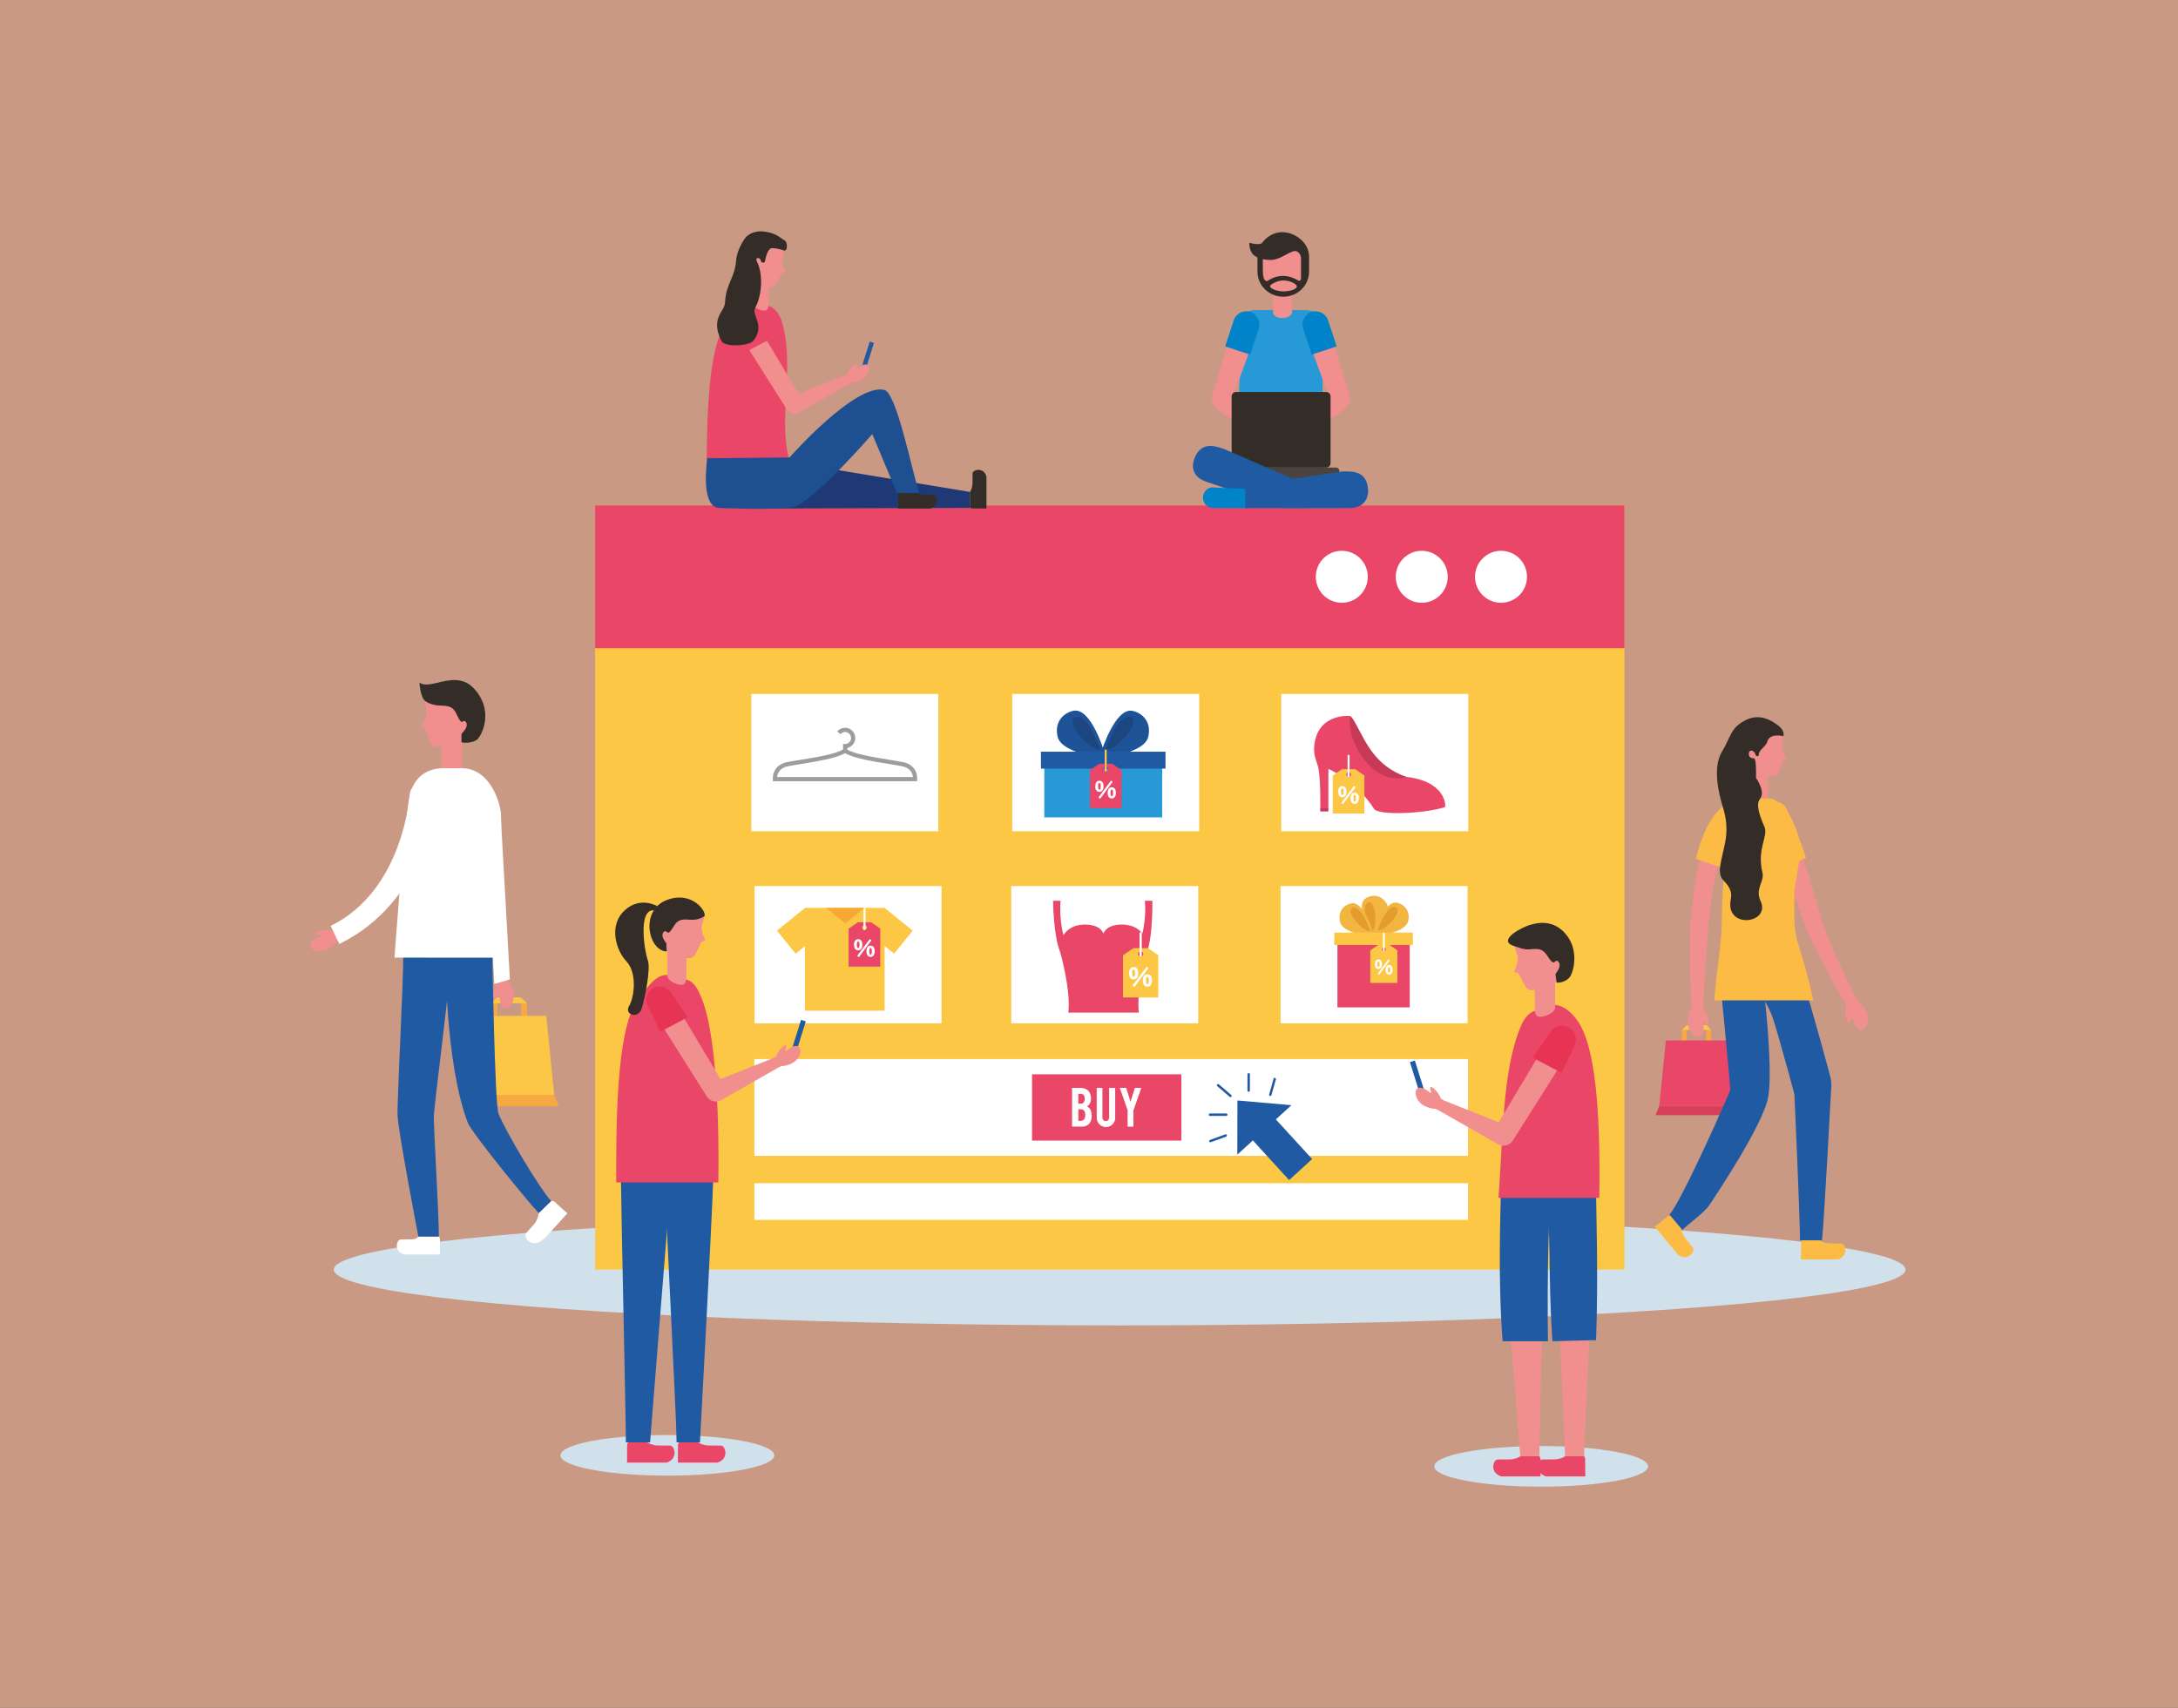 <?xml version="1.0" encoding="UTF-8"?>
<svg xmlns="http://www.w3.org/2000/svg" viewBox="0 0 1020 800">
  <rect x="0" y="0" width="1020" height="800" fill="#333333" stroke="none"/>
  <defs>
    <style>
      .cls-1 {
        fill: #fbbb45;
      }

      .cls-1, .cls-2, .cls-3, .cls-4, .cls-5, .cls-6, .cls-7, .cls-8, .cls-9, .cls-10, .cls-11, .cls-12, .cls-13, .cls-14, .cls-15, .cls-16, .cls-17, .cls-18, .cls-19, .cls-20, .cls-21, .cls-22, .cls-23, .cls-24, .cls-25 {
        stroke-width: 0px;
      }

      .cls-2 {
        fill: #e94668;
      }

      .cls-3 {
        fill: #d1e1eb;
        mix-blend-mode: multiply;
      }

      .cls-4 {
        fill: #205aa2;
      }

      .cls-26 {
        fill: none;
        stroke: #205aa2;
        stroke-linecap: round;
        stroke-linejoin: round;
        stroke-width: 1.13px;
      }

      .cls-5 {
        fill: #f2b640;
      }

      .cls-27 {
        isolation: isolate;
      }

      .cls-6 {
        fill: #f7a941;
      }

      .cls-7 {
        fill: #fdc746;
      }

      .cls-8 {
        fill: #1e5091;
      }

      .cls-9 {
        fill: #1b467f;
      }

      .cls-10 {
        fill: #f18e8e;
      }

      .cls-11 {
        fill: #c63a58;
      }

      .cls-12 {
        fill: #9d9d9c;
      }

      .cls-13 {
        fill: #f7b79a;
        opacity: .77;
      }

      .cls-14 {
        fill: #f7a833;
      }

      .cls-15 {
        fill: #1f5397;
      }

      .cls-16 {
        fill: #2799d6;
      }

      .cls-17 {
        fill: #0083c8;
      }

      .cls-18 {
        fill: #e49c2f;
      }

      .cls-19 {
        fill: #342d27;
      }

      .cls-20 {
        fill: #fff;
      }

      .cls-21 {
        fill: #254a97;
      }

      .cls-22 {
        fill: #4c433e;
      }

      .cls-23 {
        fill: #e73454;
      }

      .cls-24 {
        fill: #1e3976;
      }

      .cls-25 {
        fill: #d73f5b;
      }
    </style>
  </defs>
  <g class="cls-27">
    <g id="Capa_1" data-name="Capa 1">
      <rect class="cls-13" width="1020" height="800"/>
      <ellipse class="cls-3" cx="524.35" cy="594.71" rx="368.05" ry="26.15"/>
      <path class="cls-3" d="M262.47,681.73c0,5.25,22.42,9.51,50.07,9.51s50.06-4.26,50.06-9.51-22.41-9.51-50.06-9.51-50.07,4.26-50.07,9.51Z"/>
      <path class="cls-3" d="M671.69,686.89c0,5.25,22.42,9.51,50.07,9.51s50.06-4.26,50.06-9.51-22.41-9.51-50.06-9.51-50.07,4.26-50.07,9.51Z"/>
      <g>
        <g>
          <rect class="cls-7" x="278.71" y="236.72" width="482.05" height="358"/>
          <rect class="cls-2" x="278.71" y="236.72" width="482.05" height="66.94"/>
          <g>
            <path class="cls-20" d="M640.56,270.19c0,6.72-5.46,12.17-12.18,12.17s-12.17-5.45-12.17-12.17,5.45-12.18,12.17-12.18,12.18,5.46,12.18,12.18Z"/>
            <path class="cls-20" d="M677.99,270.19c0,6.72-5.45,12.17-12.17,12.17s-12.17-5.45-12.17-12.17,5.44-12.18,12.17-12.18,12.17,5.46,12.17,12.18Z"/>
            <path class="cls-20" d="M715.12,270.19c0,6.72-5.45,12.17-12.17,12.17s-12.17-5.45-12.17-12.17,5.45-12.18,12.17-12.18,12.17,5.46,12.17,12.18Z"/>
          </g>
        </g>
        <g>
          <rect class="cls-20" x="353.26" y="496.1" width="334.25" height="45.33"/>
          <rect class="cls-20" x="353.26" y="554.28" width="334.25" height="17.15"/>
          <g>
            <rect class="cls-2" x="483.33" y="503.24" width="69.93" height="31.05"/>
            <g>
              <path class="cls-20" d="M502.07,527.75v-18.13h4.09c1.08,0,2.05.28,2.92.85.74.48,1.27,1.23,1.59,2.24.18.54.26,1.18.26,1.92,0,1.21-.32,2.19-.97,2.92-.27.31-.59.54-.95.71.61.23,1.12.69,1.55,1.37.28.46.48,1.06.62,1.79.07.38.1.8.1,1.26,0,1.15-.22,2.12-.65,2.92-.34.63-.81,1.13-1.43,1.5-.7.42-1.38.64-2.07.64h-5.06ZM505.01,517.02h1.14c.85,0,1.41-.41,1.7-1.24.11-.31.16-.69.16-1.14,0-.75-.18-1.32-.55-1.71-.34-.36-.77-.54-1.31-.54h-1.14v4.63ZM505.01,525.04h1.14c.93,0,1.57-.48,1.92-1.43.13-.33.19-.7.19-1.13,0-1.01-.19-1.75-.58-2.21-.35-.42-.86-.64-1.53-.64h-1.14v5.41Z"/>
              <path class="cls-20" d="M517.94,527.95c-1.2,0-2.23-.42-3.06-1.26-.84-.84-1.26-1.86-1.26-3.05v-14.01h2.67v13.98c0,.43.16.8.46,1.11.31.3.68.46,1.11.46s.81-.15,1.11-.46c.3-.3.45-.67.45-1.11v-13.98h2.85v14.01c0,1.21-.43,2.24-1.27,3.06-.85.83-1.87,1.24-3.06,1.24Z"/>
              <path class="cls-20" d="M528.1,520.16l-3.66-10.54h3l2.02,6.51,2.01-6.51h3.02l-3.67,10.54v7.59h-2.73v-7.59Z"/>
            </g>
          </g>
          <g>
            <line class="cls-26" x1="596.98" y1="505.46" x2="594.91" y2="512.81"/>
            <line class="cls-26" x1="566.88" y1="534.5" x2="574.05" y2="531.9"/>
            <line class="cls-26" x1="566.65" y1="522.16" x2="574.28" y2="522.16"/>
            <line class="cls-26" x1="584.78" y1="503.24" x2="584.78" y2="510.87"/>
            <line class="cls-26" x1="570.47" y1="508.38" x2="576.25" y2="513.36"/>
            <polygon class="cls-4" points="603.73 552.8 614.5 542.94 597.51 524.37 604.79 517.71 579.51 515.5 579.46 540.87 586.74 534.21 603.73 552.8"/>
          </g>
          <g>
            <rect class="cls-20" x="351.86" y="325.07" width="87.58" height="64.31"/>
            <rect class="cls-20" x="474.03" y="325.07" width="87.58" height="64.31"/>
            <rect class="cls-20" x="600.02" y="325.07" width="87.59" height="64.31"/>
            <path class="cls-12" d="M429.53,363.99h0c-.17-2.42-1.66-5.96-6.62-6.98-1.6-.33-3.75-.68-6.23-1.07-6.89-1.12-16.21-2.63-19.88-4.79v-.79c2.14-.47,3.75-2.4,3.75-4.67,0-2.64-2.15-4.78-4.79-4.78-1.43,0-2.77.64-3.69,1.74l1.52,1.25c.54-.65,1.33-1.02,2.17-1.02,1.55,0,2.81,1.26,2.81,2.81s-1.24,2.8-2.78,2.82h-.97v2.56c-3.57,2.21-13.04,3.75-20.02,4.87-2.48.4-4.63.75-6.23,1.07-4.95,1.01-6.45,4.56-6.62,6.98v1.97s67.58,0,67.58,0v-1.97ZM368.96,358.94c1.57-.32,3.7-.66,6.16-1.06,7.45-1.21,16.61-2.69,20.62-5.08,4,2.39,13.17,3.88,20.62,5.08,2.46.4,4.59.74,6.15,1.06,4.05.83,4.88,3.6,5.03,5.05h-63.61c.13-1.44.94-4.21,5.03-5.05Z"/>
            <g>
              <path class="cls-2" d="M676.78,376.68s0,0,0,0c-.03-.53-.89-12.99-23.91-13.05,0,0-16.98-1.36-20.72-28.26,0,0-13.97-1.3-16.38,12.13-.65,3.62-.54,5.68,1.2,10.61,1.71,4.83,1.34,20.65,1.34,20.65h3.78l.02-18.59s13.01,5.6,21.4,18.75c2.01,3.14,23.44,2.28,33.22-.84,0,0,.2-.48.06-1.39Z"/>
              <path class="cls-11" d="M632.14,335.37s.66-.17,2.64,3.39c4.83,8.7,8.91,19.87,23.86,25.18,0,0-7.76,3.03-15.88-3.93-4.99-4.28-11.6-14.43-10.62-24.64Z"/>
              <rect class="cls-11" x="618.3" y="378.64" width="3.8" height="1.47"/>
            </g>
            <g>
              <g>
                <g>
                  <path class="cls-15" d="M515.94,351.7s6.24-19.77,14.05-18.76c3.55.46,9.54,4.07,7.8,12.02-.89,4.06-5.79,7.11-18.99,10.13l-2.86-3.4Z"/>
                  <path class="cls-9" d="M517.8,351.01s6.08-17.9,12.12-14.86c1.58.8,1.63,3.87-3.01,9.13-5.9,6.7-9.11,5.72-9.11,5.72Z"/>
                </g>
                <g>
                  <path class="cls-15" d="M517.03,351.79s-6.04-19.83-13.85-18.9c-3.56.42-9.59,3.96-7.94,11.94.84,4.07,5.71,7.17,18.88,10.33l2.91-3.37Z"/>
                  <path class="cls-9" d="M515.17,351.08s-5.89-17.96-11.97-14.98c-1.59.78-1.66,3.86,2.91,9.16,5.83,6.76,9.05,5.82,9.05,5.82Z"/>
                </g>
              </g>
              <rect class="cls-16" x="489.07" y="358.11" width="55.2" height="24.79"/>
              <rect class="cls-4" x="487.49" y="352.12" width="58.34" height="7.93"/>
            </g>
            <g>
              <path class="cls-2" d="M525.25,360.79l-4.29-2.99h-6.18l-4.37,3.01v17.77h14.84v-17.79ZM517.85,361.38c-.61,0-1.1-.49-1.1-1.1s.49-1.1,1.1-1.1,1.1.49,1.1,1.1-.49,1.1-1.1,1.1Z"/>
              <path class="cls-20" d="M512.94,368.33c0-.44.05-.83.14-1.15.09-.33.23-.6.4-.82.17-.22.38-.38.61-.48.24-.11.5-.16.79-.16s.55.05.79.16c.23.11.44.27.61.48.17.22.3.49.4.82.09.33.14.71.14,1.15s-.05.82-.14,1.15c-.09.33-.23.6-.4.82-.17.22-.38.38-.61.49-.24.11-.5.16-.79.16s-.55-.05-.79-.16c-.23-.11-.44-.27-.61-.49-.17-.22-.3-.49-.4-.82-.09-.33-.14-.71-.14-1.15ZM515.5,368.33c0-.22-.01-.43-.03-.62-.02-.19-.05-.35-.1-.49s-.11-.24-.19-.32c-.08-.08-.18-.12-.3-.12s-.22.04-.3.12-.14.19-.19.32c-.05.14-.08.3-.1.49-.02.19-.03.4-.03.62s.01.43.03.62c.02.19.05.35.1.49.05.14.11.24.19.32.08.08.18.12.3.12s.22-.04.3-.12c.08-.08.14-.19.19-.32.05-.14.08-.3.1-.49.02-.19.03-.4.03-.62ZM521.11,366.26l-5.89,7.89-.79-.6,5.89-7.89.78.6ZM518.74,371.41c0-.44.05-.83.14-1.15.09-.33.23-.6.39-.82.17-.22.38-.38.61-.49.24-.11.5-.16.79-.16s.55.05.78.16c.24.11.44.27.61.49.17.22.3.49.4.82.09.33.14.71.14,1.15s-.05.82-.14,1.15c-.09.33-.23.6-.4.82-.17.22-.38.38-.61.49-.23.11-.5.16-.78.16s-.55-.05-.79-.16c-.24-.11-.44-.27-.61-.49-.17-.22-.3-.49-.39-.82-.1-.33-.14-.71-.14-1.15ZM521.3,371.41c0-.22-.01-.43-.03-.62-.02-.19-.05-.35-.1-.49-.05-.14-.11-.24-.19-.32-.08-.08-.18-.12-.3-.12s-.22.04-.3.12c-.08.08-.14.19-.19.32-.05.14-.08.3-.1.49-.02.19-.03.4-.03.62s0,.43.03.62c.02.19.05.35.1.49.05.14.11.24.19.32.08.08.18.12.3.12s.22-.04.3-.12c.08-.08.14-.19.19-.32.05-.14.08-.3.1-.49.02-.19.03-.4.03-.62Z"/>
              <path class="cls-7" d="M517.82,361.38c-.26,0-.47-.12-.47-.12v-9.73c0-.26.21-.47.47-.47s.47.21.47.47v9.76c-.13.07-.21.09-.47.09Z"/>
            </g>
            <g>
              <path class="cls-7" d="M638.99,363.3l-4.29-2.99h-6.18l-4.38,3.01v17.78h14.84v-17.79ZM631.6,363.89c-.61,0-1.11-.49-1.11-1.1s.5-1.1,1.11-1.1,1.1.49,1.1,1.1-.49,1.1-1.1,1.1Z"/>
              <path class="cls-20" d="M626.69,370.84c0-.44.05-.83.14-1.15.09-.33.23-.6.4-.82.17-.22.38-.38.61-.48.24-.11.5-.16.79-.16s.55.05.79.16c.23.11.44.27.61.48.17.22.3.49.4.82s.14.71.14,1.15-.05.82-.14,1.15c-.09.33-.23.6-.4.82-.17.22-.38.38-.61.49-.24.11-.5.16-.79.16s-.55-.05-.79-.16c-.23-.11-.44-.27-.61-.49-.17-.22-.3-.49-.4-.82-.09-.33-.14-.71-.14-1.15ZM629.25,370.84c0-.22-.01-.43-.03-.62-.02-.19-.05-.35-.1-.49-.05-.14-.11-.24-.19-.32-.08-.08-.18-.12-.3-.12s-.22.04-.3.12c-.08.08-.14.19-.19.32-.05.14-.08.3-.1.49-.02.19-.03.4-.03.62s.01.43.03.62c.02.19.05.35.1.49.05.14.11.24.19.32.08.08.18.12.3.12s.22-.04.3-.12c.08-.08.14-.19.19-.32.05-.14.08-.3.1-.49.02-.19.03-.4.03-.62ZM634.85,368.77l-5.89,7.89-.79-.6,5.89-7.89.78.6ZM632.49,373.92c0-.44.05-.83.14-1.15.09-.33.23-.6.39-.82.17-.22.38-.38.61-.49.24-.11.5-.16.79-.16s.55.05.78.16c.24.11.44.27.61.49s.3.49.4.82c.09.33.14.71.14,1.15s-.05.82-.14,1.15c-.09.33-.23.6-.4.82s-.38.38-.61.49c-.23.11-.5.16-.78.16s-.55-.05-.79-.16c-.24-.11-.44-.27-.61-.49-.17-.22-.3-.49-.39-.82-.1-.33-.14-.71-.14-1.15ZM635.05,373.92c0-.22-.01-.43-.03-.62-.02-.19-.05-.35-.1-.49-.05-.14-.11-.24-.19-.32-.08-.08-.18-.12-.3-.12s-.22.04-.3.12c-.08.08-.14.19-.19.32-.05.14-.08.3-.1.49-.02.19-.03.4-.03.62s0,.43.03.62c.02.19.05.35.1.49.05.14.11.24.19.32.08.08.18.12.3.12s.22-.04.3-.12c.08-.08.14-.19.19-.32.05-.14.08-.3.1-.49.02-.19.03-.4.03-.62Z"/>
              <path class="cls-20" d="M631.57,363.89c-.26,0-.47-.12-.47-.12v-9.73c0-.26.21-.47.47-.47s.46.21.46.47v9.76c-.13.07-.21.09-.46.09Z"/>
            </g>
          </g>
          <g>
            <rect class="cls-20" x="353.36" y="415.05" width="87.58" height="64.31"/>
            <rect class="cls-20" x="473.57" y="415.05" width="87.58" height="64.31"/>
            <rect class="cls-20" x="599.7" y="415.05" width="87.58" height="64.31"/>
            <g>
              <rect class="cls-7" x="409.56" y="427.54" width="13.88" height="16.91" transform="translate(-184.44 485.32) rotate(-51)"/>
              <rect class="cls-7" x="366.36" y="429.05" width="16.9" height="13.89" transform="translate(-190.86 333.07) rotate(-39)"/>
              <rect class="cls-7" x="376.95" y="425.27" width="37.34" height="48.17"/>
              <polygon class="cls-14" points="386.86 425.27 395.85 432.57 404.85 425.27 386.86 425.27"/>
            </g>
            <path class="cls-2" d="M500.31,474.35h33.04c-.5-3.83-.46-11.84,3.39-27.15,3.37-8.27,2.92-25.25,2.92-25.25h-3.5c.66,6.74-.64,13.18-1.13,15.32-1.96-2.51-5-3.89-8.42-4.13-3.48-.24-8.22.35-9.85,4.15-1.63-3.81-6.42-4.33-9.78-4.15-3.76.19-7.06,1.95-8.96,4.88,0,0,0,0,0,0,0,0-2.13-7.81-1.32-16.07h-3.5s0,16.02,3.38,24.28c0,.01,5.05,17.84,3.72,28.12Z"/>
            <g>
              <g>
                <g>
                  <path class="cls-5" d="M641.91,437.59s-7.09-12.99-2.71-16.5c2-1.6,6.82-2.9,10.05,1.93,1.65,2.47.8,6.49-4.18,14.79l-3.16-.21Z"/>
                  <path class="cls-18" d="M642.48,436.29s-6.21-11.98-1.65-13.59c1.19-.42,2.8,1.08,3.21,6.07.53,6.35-1.56,7.53-1.56,7.53Z"/>
                </g>
                <g>
                  <path class="cls-5" d="M643.9,436.2s4.46-14.11,10.03-13.39c2.53.33,6.81,2.9,5.57,8.58-.64,2.9-4.13,5.07-13.55,7.23l-2.04-2.43Z"/>
                  <path class="cls-18" d="M645.24,435.7s4.34-12.78,8.65-10.61c1.13.57,1.16,2.77-2.15,6.52-4.21,4.78-6.51,4.09-6.51,4.09Z"/>
                </g>
                <g>
                  <path class="cls-5" d="M643.05,436.59s-4.31-14.16-9.89-13.49c-2.54.3-6.84,2.83-5.66,8.52.6,2.9,4.07,5.12,13.47,7.37l2.07-2.41Z"/>
                  <path class="cls-18" d="M641.72,436.09s-4.21-12.82-8.54-10.7c-1.14.56-1.19,2.75,2.08,6.54,4.16,4.83,6.47,4.16,6.47,4.16Z"/>
                </g>
              </g>
              <rect class="cls-2" x="626.35" y="439.76" width="33.85" height="32.13"/>
              <rect class="cls-7" x="624.88" y="436.86" width="36.8" height="5.81"/>
            </g>
            <g>
              <path class="cls-2" d="M412.27,435l-4.29-2.99h-6.18l-4.38,3.01v17.77h14.84v-17.79ZM404.88,435.59c-.61,0-1.1-.49-1.1-1.1s.49-1.11,1.1-1.11,1.1.49,1.1,1.11-.49,1.1-1.1,1.1Z"/>
              <path class="cls-20" d="M399.96,442.54c0-.44.05-.83.14-1.15.1-.33.23-.6.4-.82.17-.22.38-.38.61-.48.24-.11.5-.16.79-.16s.55.05.78.16c.24.11.44.27.61.48.17.22.3.49.4.82.09.33.14.71.14,1.15s-.05.82-.14,1.15c-.09.33-.23.6-.4.82-.17.22-.38.38-.61.49-.23.11-.5.16-.78.16s-.55-.05-.79-.16c-.24-.11-.44-.27-.61-.49-.17-.22-.3-.49-.4-.82-.09-.33-.14-.71-.14-1.15ZM402.52,442.54c0-.22-.01-.43-.03-.62-.02-.19-.05-.35-.1-.49-.05-.14-.11-.24-.19-.32s-.18-.12-.3-.12-.22.04-.3.12-.14.19-.19.32c-.05.14-.09.3-.11.49-.02.19-.03.4-.03.62s0,.43.03.62c.02.19.05.35.11.49.05.14.11.24.19.32.08.08.18.12.3.12s.22-.04.3-.12c.08-.08.14-.19.19-.32.05-.14.08-.3.1-.49.02-.19.03-.4.03-.62ZM408.13,440.47l-5.89,7.89-.79-.6,5.89-7.89.79.6ZM405.77,445.62c0-.44.05-.83.14-1.15.09-.33.23-.6.4-.82s.38-.38.61-.49c.23-.11.5-.16.78-.16s.55.05.79.16c.24.11.44.27.61.49.17.22.3.49.39.82.1.33.14.71.14,1.15s-.05.82-.14,1.15c-.09.33-.23.6-.39.82-.17.22-.38.38-.61.49-.24.11-.5.16-.79.16s-.55-.05-.78-.16c-.24-.11-.44-.27-.61-.49s-.3-.49-.4-.82c-.09-.33-.14-.71-.14-1.15ZM408.32,445.62c0-.22,0-.43-.03-.62-.02-.19-.05-.35-.1-.49-.05-.14-.11-.24-.19-.32-.08-.08-.18-.12-.3-.12s-.22.04-.3.12c-.08.08-.14.19-.19.32-.05.14-.08.3-.1.49-.02.19-.03.4-.03.62s.01.43.03.62c.02.19.05.35.1.49.05.14.11.24.19.32.08.08.18.12.3.12s.22-.04.3-.12c.08-.08.14-.19.19-.32.05-.14.08-.3.1-.49.02-.19.03-.4.03-.62Z"/>
              <path class="cls-20" d="M404.85,435.59c-.26,0-.46-.12-.46-.12v-9.73c0-.26.21-.47.46-.47s.47.21.47.47v9.76c-.13.07-.21.09-.47.09Z"/>
            </g>
            <g>
              <path class="cls-7" d="M542.44,447.47l-4.77-3.32h-6.87l-4.87,3.35v19.77h16.51v-19.8ZM534.21,448.13c-.68,0-1.23-.55-1.23-1.23s.55-1.23,1.23-1.23,1.23.55,1.23,1.23-.55,1.23-1.23,1.23Z"/>
              <path class="cls-20" d="M528.75,455.87c0-.49.05-.92.16-1.28.11-.36.25-.67.44-.91s.42-.42.68-.54c.27-.12.55-.18.88-.18s.61.06.87.18c.26.12.49.3.68.54s.34.55.44.91c.11.36.16.79.16,1.28s-.05.91-.16,1.28c-.11.36-.25.67-.44.91s-.42.42-.68.54c-.27.12-.55.18-.87.18s-.61-.06-.88-.18c-.26-.12-.49-.3-.68-.54s-.34-.54-.44-.91c-.11-.36-.16-.79-.16-1.28ZM531.59,455.87c0-.25,0-.48-.03-.69-.02-.21-.06-.39-.11-.54-.05-.15-.13-.27-.21-.36-.09-.09-.2-.13-.33-.13s-.25.04-.33.13c-.09.09-.16.21-.21.36-.05.15-.09.33-.12.54-.02.21-.03.44-.03.69s.01.47.03.69c.02.21.06.4.12.55.05.15.12.27.21.36.09.09.2.13.33.13s.24-.04.33-.13c.09-.09.16-.21.21-.36.05-.15.09-.33.11-.55.02-.21.03-.44.03-.69ZM537.84,453.56l-6.55,8.77-.87-.67,6.55-8.78.87.67ZM535.21,459.29c0-.49.05-.92.16-1.28.11-.36.25-.67.45-.91.19-.24.41-.42.68-.54.26-.12.55-.18.87-.18s.61.06.87.18c.27.12.49.3.68.54.19.24.34.55.45.91.11.36.16.79.16,1.28s-.05.91-.16,1.28c-.11.36-.25.67-.45.91-.19.24-.41.42-.68.54-.26.12-.55.18-.87.18s-.61-.06-.87-.18c-.27-.12-.49-.3-.68-.54-.19-.24-.34-.54-.45-.91-.11-.36-.16-.79-.16-1.28ZM538.05,459.29c0-.25-.01-.48-.04-.69-.02-.21-.06-.39-.11-.54-.05-.15-.13-.27-.21-.36-.09-.09-.2-.13-.33-.13s-.25.04-.33.13c-.09.09-.16.21-.21.36-.05.15-.09.33-.11.54-.02.21-.04.44-.04.69s.01.47.04.69c.02.21.06.39.11.55.05.15.13.27.21.36.09.09.2.13.33.13s.25-.04.33-.13c.09-.09.16-.21.21-.36.05-.15.09-.33.11-.55.02-.21.04-.44.04-.69Z"/>
              <path class="cls-20" d="M534.18,448.13c-.29,0-.52-.13-.52-.13v-10.82c0-.29.23-.52.52-.52s.52.23.52.52v10.85c-.15.08-.23.1-.52.1Z"/>
            </g>
            <g>
              <path class="cls-7" d="M654.44,445.19l-3.68-2.56h-5.29l-3.75,2.58v15.24h12.72v-15.25ZM648.1,445.7c-.52,0-.95-.42-.95-.95s.42-.95.95-.95.95.42.95.95-.42.95-.95.95Z"/>
              <path class="cls-20" d="M643.89,451.66c0-.38.04-.71.12-.99.08-.28.2-.51.34-.7.14-.19.32-.33.52-.42.2-.09.43-.14.67-.14s.47.04.67.14c.2.09.38.23.52.42.15.19.26.42.34.7.08.28.13.61.13.99s-.04.7-.13.98c-.08.28-.19.52-.34.7-.14.19-.32.33-.52.42s-.43.14-.67.14-.47-.05-.67-.14c-.2-.09-.38-.23-.52-.42-.15-.19-.26-.42-.34-.7-.08-.28-.12-.61-.12-.98ZM646.09,451.66c0-.19,0-.37-.02-.53-.02-.16-.05-.3-.09-.42-.04-.12-.09-.21-.16-.28-.07-.07-.15-.1-.25-.1s-.19.03-.26.1c-.07.07-.12.16-.16.28-.04.12-.07.26-.09.42-.02.16-.02.34-.02.53s0,.37.02.53c.02.16.05.3.09.42.04.12.09.21.16.28.07.07.15.1.26.1s.19-.03.25-.1c.07-.07.12-.16.16-.28.04-.12.07-.26.09-.42.02-.16.02-.34.02-.53ZM650.89,449.88l-5.04,6.76-.67-.52,5.05-6.76.67.52ZM648.87,454.3c0-.38.04-.71.12-.99.08-.28.2-.51.34-.7.15-.19.32-.33.53-.42.2-.09.43-.14.67-.14s.46.05.67.14c.2.09.38.23.52.42.14.19.26.42.34.7.08.28.12.61.12.99s-.04.7-.12.98c-.08.28-.2.51-.34.7-.15.19-.32.33-.52.42-.21.09-.43.14-.67.14s-.47-.05-.67-.14c-.2-.09-.38-.23-.53-.42-.14-.19-.26-.42-.34-.7-.08-.28-.12-.61-.12-.98ZM651.06,454.3c0-.19,0-.37-.03-.53-.02-.16-.05-.3-.09-.42-.04-.12-.1-.21-.16-.28-.07-.07-.15-.1-.25-.1s-.19.03-.26.1-.12.16-.16.28c-.04.12-.07.26-.09.42-.02.16-.03.34-.03.53s0,.37.03.53c.02.16.05.3.09.42.04.12.1.21.16.28.07.07.15.1.26.1s.19-.03.25-.1c.07-.07.12-.16.16-.28.04-.12.07-.26.09-.42.02-.16.03-.34.03-.53Z"/>
              <path class="cls-20" d="M648.08,445.7c-.22,0-.4-.1-.4-.1v-8.34c0-.22.18-.4.4-.4s.4.18.4.4v8.36c-.11.06-.18.08-.4.08Z"/>
            </g>
          </g>
        </g>
        <g>
          <g>
            <path class="cls-2" d="M335.94,685.15c5.69-1.79,3.8-7.96,1.76-7.98-1.51-.02-3.27-.05-5.44-.05-3.2,0-5.47-1.48-5.26-1.48h-8.95c-.22.18-.42.52-.54,1.13l-.04,8.38h18.46Z"/>
            <path class="cls-4" d="M311.4,553.41c.29,14.5,5.46,111.37,5.46,122.23h10.95s5.74-106,6.15-122.23h-22.56Z"/>
          </g>
          <g>
            <path class="cls-2" d="M312.12,685.15c5.7-1.79,3.81-7.96,1.75-7.98-1.5-.02-3.26-.05-5.43-.05-3.19,0-5.46-1.48-5.27-1.48h-8.94c-.22.18-.43.52-.54,1.13l-.04,8.38h18.45Z"/>
            <path class="cls-4" d="M290.81,553.41c.08,12.19,2.3,111.21,2.3,122.23h11.33s8.38-105.61,9.81-122.12l-23.44-.11Z"/>
          </g>
          <path class="cls-2" d="M336.39,553.88c0-.16,1.57-62.78-7.71-86.05-1.57-3.91-3.39-7.83-7.08-8.94-3.25-.98-7.01-2.21-9.15-2.21-4.76,0-8.06,3.81-14.04,12.13-10.11,14.03-9.85,61.11-9.82,85.08h47.81Z"/>
          <path class="cls-10" d="M312.55,444.88v12.2c0,2.34,4.31,4.24,6.53,4.24,1.52,0,2.38-.82,2.38-4.24v-9.97l-8.91-2.23Z"/>
          <path class="cls-10" d="M329.77,439.14c-.76-1.48-1.09-3.14-1.23-4.65.01-.09.02-.15.02-.15.22-1.98,1.74-4.97,1.21-6.4-1.35-3.71-6.68-5.77-11.86-6.33-6.55-.71-11.48,3.47-12.5,12.85-.53,4.85,2.5,10.09,5.94,11.09,2.59.75,7.6,2.42,8.08,2.58,3.18,1.04,4.77,1.21,6.06-1.04,1.05-1.79,1.15-1.95,2.13-4.14.5-1.11.87-2.06,1.58-1.98,1.71.18.77-1.47.57-1.83Z"/>
          <path class="cls-19" d="M311.98,421.72c-12.17,4.89-8.5,23.05-.21,23.95.96.11.15-1.37.32-2.92.07-.67.35-.38-.82-2-2.13-2.95-.42-4.64.23-4.57,1.22.13,1.14,2.44,3.9-2.07,1.79-2.92,3.12-3.71,7.61-3.29,2.82.26,5.27-.57,6.67-1.48,2.03-1.31-5.19-12.65-17.69-7.62Z"/>
          <polygon class="cls-4" points="369.75 494.95 371.97 495.65 377.38 478.44 375.15 477.75 369.75 494.95"/>
          <g>
            <path class="cls-10" d="M306,463.8c2.53-1.6,5.89-.84,7.49,1.69l23.94,39.97,25.78-10.24c1.64-.57,3.48.17,4.26,1.77.85,1.73-.41,1.78-2.14,2.62l-27.8,15.89c-2.29,1.11-5.12.35-6.51-1.85l-.18-.28-26.55-42.07c-1.6-2.54-.84-5.9,1.7-7.5Z"/>
            <path class="cls-23" d="M309.21,483.29l-5.66-11.79c-1.73-2.99-.71-6.82,2.29-8.55,2.99-1.73,6.82-.71,8.55,2.29l7.69,11.27-12.86,6.79Z"/>
          </g>
          <path class="cls-10" d="M363.43,494.88l-1.05.58,2.46,4.42,1.07-.59c1.45.34,4.92-.84,6.47-2.19,2.44-2.12,3.1-5.47,1.77-6.65-1.35-1.2-3.46-.19-5.73,1.63-.37.31-.81.35-.55-.29.54-1.29.51-2.05.1-2.22-.62-.25-3.7,2.57-4.54,5.31Z"/>
          <path class="cls-19" d="M307.79,424.47s-7.79-4.74-15.13,1.87c-8.08,7.28-3.81,19.26.57,23.82,5.36,5.57,3.78,17.1,1.38,21.11-2.4,4.02,4.24,6.31,5.85,1.26,1.62-5.04,4.37-18.85,2.91-22.75-1.46-3.9-4.83-24.2,3.02-23.35l1.4-1.96Z"/>
        </g>
        <g>
          <path class="cls-2" d="M370.25,217.18c-6.54-18.71,2.19-44.6-3.92-65.93-1.02-3.57-2.99-6.9-6.24-7.89-2.86-.86-6.18-1.95-8.07-1.95-4.19,0-7.11,3.37-12.38,10.69-7.78,10.8-8.6,43.01-8.67,65.08h39.28Z"/>
          <path class="cls-10" d="M352.11,131.01v10.76c0,2.07,3.8,3.74,5.76,3.74,1.34,0,2.1-.73,2.1-3.74v-8.79l-7.85-1.97Z"/>
          <path class="cls-10" d="M367.3,125.94c-.67-1.3-.97-2.77-1.09-4.1,0-.08.01-.13.01-.13.19-1.74,1.53-4.38,1.07-5.65-1.19-3.27-5.9-5.09-10.47-5.58-5.78-.63-10.13,3.06-11.02,11.33-.46,4.28,2.2,8.9,5.24,9.79,2.29.66,6.71,2.14,7.12,2.27,2.81.91,4.22,1.06,5.35-.92.93-1.58,1.01-1.72,1.87-3.65.45-.98.77-1.82,1.4-1.75,1.51.16.67-1.29.51-1.61Z"/>
          <rect class="cls-4" x="397.97" y="166.86" width="15.9" height="2.06" transform="translate(123.91 504.68) rotate(-72.53)"/>
          <g>
            <path class="cls-10" d="M346.33,147.7c2.23-1.41,5.2-.75,6.61,1.49l21.11,35.25,22.74-9.04c1.45-.5,3.07.15,3.76,1.56.75,1.52-.36,1.57-1.89,2.31l-24.52,14.01c-2.01.98-4.52.31-5.74-1.63l-.15-.24-23.43-37.1c-1.41-2.24-.74-5.2,1.5-6.61Z"/>
            <path class="cls-2" d="M349.16,164.88l-4.99-10.4c-1.52-2.64-.62-6.01,2.02-7.54,2.64-1.53,6.02-.63,7.54,2.01l6.78,9.94-11.34,5.99Z"/>
          </g>
          <path class="cls-10" d="M396.98,175.1l-.92.51,2.17,3.9.93-.52c1.28.3,4.34-.74,5.71-1.93,2.14-1.86,2.72-4.82,1.56-5.87-1.19-1.06-3.05-.17-5.05,1.44-.32.27-.72.31-.48-.25.48-1.14.45-1.81.09-1.96-.55-.22-3.26,2.27-4.01,4.68Z"/>
          <polygon class="cls-24" points="368.21 216.21 454.23 230.44 454.23 237.91 356.67 238.21 368.21 216.21"/>
          <path class="cls-19" d="M435.67,238.21c4.63-1.46,3.11-6.48,1.44-6.5-1.23-.01-2.67-.04-4.43-.04-2.59,0-4.44-1.21-4.28-1.21h-7.29c-.18.14-.35.43-.44.92l-.04,6.83h15.03Z"/>
          <path class="cls-19" d="M461.98,223.18c-1.46-4.64-6.48-3.11-6.5-1.44-.02,1.23-.04,2.67-.04,4.43,0,2.59-1.2,4.45-1.2,4.28v7.28c.14.18.43.35.91.44l6.83.04v-15.03Z"/>
          <path class="cls-8" d="M430.45,230.95c-3.95-13.03-10.69-46.91-16.31-48.29-13.55-3.34-44.39,31.63-44.39,31.63l-38.53.38s-3.54,23.27,5.79,23.27c0,0,24.08,1.1,33.76-.29,9.22-1.32,37.73-34.29,37.73-34.29l11.6,27.64,10.35-.06Z"/>
          <path class="cls-19" d="M337.87,159.73c1.48,3.01,12.93,2.46,14.99-.19,5.79-7.45-1.19-11.63.87-15.45,2.94-5.44,3.74-14.66,1.11-20.79-.52-.93-.96-2.11-.27-2.33,1-.33,1.66.42,1.89,1.47.04.17.05.54.58.52.19,0,.43,0,.66,0,.54.02.51-.31.72-1.39.11-.48,1.03-5.36,3.2-5.32,2.48.04,5,.87,5.6,1.08,1.7.51,1.69-3.92.29-4.69-2.47-1.37-4.06-3.63-10.14-4.22-2.89-.28-5.52.52-7.44,2.09v-.02s-.02.02-.03.05c-1.77,1.46-4.8,7.09-5.13,11.21-.69,8.9-4.76,10.75-5.23,20.08-.23,4.37-7.05,7.04-1.67,17.89Z"/>
        </g>
        <g>
          <path class="cls-16" d="M619.41,152.3c0-5.29-1.51-7.05-10.4-7.05h-21c-3.88,0-5.69,1.5-6.95,6.7l-1.51,67.18h39.85v-66.83Z"/>
          <path class="cls-21" d="M581.09,219.13v7.93c0,3.7,2.99,6.69,6.69,6.69h22.94c3.7,0,6.69-3,6.69-6.69v-7.93h-36.32Z"/>
          <path class="cls-10" d="M612.1,126.84c0,6.56-5.63,11.06-11.4,11.06s-11.4-4.65-11.4-11.31v-5.95c0-6.26,5.11-9.14,11.4-9.14h0c6.31,0,11.4,2.88,11.4,9.14v6.2Z"/>
          <path class="cls-10" d="M605.11,146.65s-.92,2.33-4.47,2.33c-4.1,0-4.47-2.33-4.47-2.33v-14.14h8.94v14.14Z"/>
          <path class="cls-19" d="M600.58,108.74c-6.04,0-9.37,4.84-9.37,4.84-.92,1.69-6.17.12-6.17.12.12,2.63.56,5.42,3.85,6.93v7.3s0,0,.03-.01c.33,6.16,5.59,11.07,12.05,11.07s11.64-4.82,12.05-10.91c.03-.02.04-.02.04-.02v-7.85c0-6.42-6.43-11.44-12.48-11.44ZM601.03,136.51c-2.49,0-6.22-1.11-6.22-2.5,0-.74,3.33-2.63,6.17-2.63,3.8,0,6.37,1.95,6.37,2.79,0,1.16-2.87,2.34-6.33,2.34ZM609.28,130.73c-.02.46-.68,1.09-1.49.58-2.77-1.76-8.28-3.63-13.94.15-.92.62-1.78-.45-1.98-1.11-.29-.93-.44-1.94-.44-3.03,0-1.97-.03-5.42-.03-5.42h-.03c.01-.16.02-.33.03-.5,1.18.23,2.04.36,3.69.36,4.97,0,9.53-4.89,12.06-4.06,1.21.4,2.13,1.89,2.13,3.14v6.64c0,1.01,0,3.14,0,3.25Z"/>
          <g>
            <g>
              <path class="cls-10" d="M632.13,185.82l-10.41-34.99c-1.07-3.42-4.55-4.45-7.08-3.74-2.52.71-4.89,3.84-3.88,7.05l11.63,31.68h9.73Z"/>
              <path class="cls-17" d="M625.98,162.27l-4.01-12.2c-1.06-3.23-4.54-4.98-7.76-3.92-3.22,1.06-4.97,4.54-3.92,7.76l4.01,12.2,11.68-3.84Z"/>
            </g>
            <path class="cls-10" d="M622.4,185.82l-21.69,11.09,1.85,7.19s32.04-8.9,29.58-18.28l-5.06-.56-4.68.56Z"/>
          </g>
          <g>
            <g>
              <path class="cls-10" d="M567.62,185.82l10.41-34.99c1.07-3.42,4.55-4.45,7.08-3.74,2.52.71,4.89,3.84,3.88,7.05l-11.63,31.68h-9.74Z"/>
              <path class="cls-17" d="M573.78,162.27l4.01-12.2c1.06-3.23,4.53-4.98,7.76-3.92,3.22,1.06,4.98,4.54,3.92,7.76l-4.02,12.2-11.68-3.84Z"/>
            </g>
            <path class="cls-10" d="M577.36,185.82l21.69,11.09-1.85,7.19s-32.04-8.9-29.58-18.28l5.06-.56,4.68.56Z"/>
          </g>
          <g>
            <path class="cls-19" d="M578.85,183.62h42.22c1.13,0,2.06.92,2.06,2.06v31.29c0,1.13-.92,2.05-2.05,2.05h-42.22c-1.13,0-2.06-.92-2.06-2.06v-31.29c0-1.13.92-2.05,2.05-2.05Z"/>
            <path class="cls-22" d="M575.2,219.01h50.42c.91,0,1.64.74,1.64,1.64v1.93c0,.91-.74,1.65-1.65,1.65h-50.42c-.91,0-1.64-.74-1.64-1.64v-1.93c0-.91.74-1.64,1.64-1.64Z"/>
          </g>
          <g>
            <path class="cls-16" d="M607.44,228.3s5.73.39,7.64.38c6.23-.03,9.93-.17,9.93-.17,2.67,0,4.8,1.95,4.8,4.63s-2.17,4.85-4.85,4.85h-17.52v-9.69Z"/>
            <path class="cls-4" d="M612.61,237.99l2.08-9.69-41.38-17.97c-4.04-1.26-9.86-3.6-13.35,3.1-1.96,3.74-2.59,9.88,5.34,12.36l35.99,12.2h11.32Z"/>
          </g>
          <g>
            <path class="cls-17" d="M585.74,229.01s-13.13-.31-17.52-.71c-2.66-.24-4.84,2.16-4.84,4.84s2.17,4.85,4.84,4.85h17.52v-8.98Z"/>
            <path class="cls-4" d="M628.71,220.84l-45.49,6.82v10.33h48.52c8.3,0,9.53-6.05,8.78-10.21-1.34-7.43-7.59-6.94-11.82-6.94Z"/>
          </g>
        </g>
        <g>
          <path class="cls-2" d="M703.1,691.62c-5.67-1.78-3.79-7.91-1.76-7.94,1.5-.02,3.26-.05,5.41-.05,3.17,0,5.45-1.47,5.23-1.47h8.91c.21.18.41.52.53,1.12l.03,8.34h-18.35Z"/>
          <path class="cls-10" d="M702.84,559.56h23.69c-3.47,9.78-5.58,111.5-5.58,122.6h-8.96s-9.14-110.61-9.14-122.6Z"/>
          <path class="cls-2" d="M724.06,691.62c-5.67-1.78-3.8-7.91-1.76-7.94,1.49-.02,3.25-.05,5.4-.05,3.17,0,5.44-1.47,5.24-1.47h8.89c.22.18.43.52.54,1.12l.04,8.34h-18.35Z"/>
          <path class="cls-10" d="M723.78,559.56h23.69c0,10.02-5.58,111.5-5.58,122.6h-8.96s-3.62-108.95-9.15-122.6Z"/>
          <path class="cls-4" d="M703.71,628.29c-2.36-29.99-.87-62.53-.87-68.73h23.69c-1.26,7.87-1.99,36.02-1.6,68.73h-21.21Z"/>
          <path class="cls-4" d="M727.03,628.29c-2.13-29.99-.5-56.63-3.24-68.73h23.69c0,5.48,1.1,37.76,0,68.2l-20.45.53Z"/>
          <path class="cls-2" d="M701.78,561.14c2.24-31.58,2.06-59.37,9.99-79.29,1.56-3.88,3.52-7.27,7.19-8.38,3.23-.98,4.53-.83,8.64-2.71,0,0,5.24-.88,11.15,7.36,8.07,11.26,10.9,40.43,10.22,83.01h-47.19Z"/>
          <rect class="cls-4" x="663.03" y="496.74" width="2.43" height="18.78" transform="translate(-120.95 221.78) rotate(-17.4)"/>
          <g>
            <path class="cls-10" d="M734.64,482.28c-2.64-1.67-6.14-.88-7.82,1.76l-24.94,41.65-26.87-10.67c-1.71-.59-3.62.17-4.44,1.84-.88,1.8.43,1.85,2.23,2.73l28.97,16.55c2.38,1.15,5.33.37,6.77-1.93l.19-.29,27.67-43.83c1.67-2.65.88-6.14-1.77-7.81Z"/>
            <path class="cls-23" d="M731.29,502.58l5.9-12.29c1.8-3.12.74-7.1-2.39-8.91-3.11-1.8-7.11-.74-8.91,2.38l-8.01,11.74,13.4,7.07Z"/>
          </g>
          <path class="cls-10" d="M728.28,459.73v12.27c0,2.37-4.61,4.3-6.98,4.3-1.62,0-2.54-.84-2.54-4.3v-12.27h9.51Z"/>
          <path class="cls-10" d="M709.64,453.74c.75-1.59,1.07-3.36,1.17-4.97-.01-.09-.02-.16-.02-.16-.28-2.09-1.98-5.22-1.45-6.75,1.32-3.96,6.93-6.3,12.39-7.03,6.94-.94,12.28,3.36,13.62,13.28.69,5.14-2.39,10.77-6,11.92-2.74.87-8,2.78-8.51,2.96-3.34,1.19-5.02,1.41-6.46-.94-1.15-1.87-1.26-2.04-2.36-4.33-.57-1.16-.99-2.16-1.73-2.06-1.8.24-.85-1.53-.65-1.92Z"/>
          <path class="cls-19" d="M714.72,433.92c3.15-1.29,10.33-3.43,16.23,1.36,8.93,7.24,6.44,18.91,4.4,22.12-1.82,2.87-6.31,3.21-6.37,2.74-.14-1.03-.2-1.45-.42-3.09-.09-.71-.38-.38.81-2.14,2.19-3.2.34-4.95-.36-4.85-1.29.17-1.15,2.63-4.21-2.09-1.98-3.05-3.42-3.86-8.17-3.29-3,.36-5.42-.92-7.13-1.39-7.65-2.09-.31-7.08,5.21-9.37Z"/>
          <path class="cls-10" d="M674.8,514.66l1.1.61-2.57,4.61-1.11-.61c-1.51.36-5.12-.88-6.74-2.29-2.54-2.2-3.22-5.7-1.85-6.93,1.4-1.25,3.6-.2,5.97,1.7.38.32.85.37.57-.3-.57-1.34-.53-2.14-.1-2.31.65-.26,3.85,2.68,4.73,5.53Z"/>
        </g>
        <g>
          <g>
            <g>
              <rect class="cls-6" x="244.12" y="469.95" width="2.72" height="7.03"/>
              <rect class="cls-6" x="230.23" y="469.95" width="2.73" height="7.03"/>
              <polygon class="cls-7" points="230.23 469.95 246.84 469.95 243.85 467.18 232.77 467.18 230.23 469.95"/>
            </g>
            <polygon class="cls-7" points="217.71 512.89 259.55 512.89 255.82 475.87 221.45 475.87 217.71 512.89"/>
            <polygon class="cls-6" points="215.9 518.19 261.69 518.19 259.55 512.89 217.71 512.89 215.9 518.19"/>
          </g>
          <g>
            <path class="cls-10" d="M216.46,347.18v12.55c0,2.43-4.71,4.4-7.14,4.4-1.66,0-2.6-.85-2.6-4.4v-12.55h9.73Z"/>
            <path class="cls-10" d="M198.07,338.78c.94-1.45,1.49-3.14,1.8-4.7v-.16c0-2.08-1.24-5.36-.52-6.79,1.82-3.7,7.6-5.24,13.03-5.24,6.91,0,11.56,4.91,11.56,14.77,0,5.11-3.76,10.21-7.43,10.86-2.79.49-8.19,1.66-8.71,1.77-3.42.72-5.09.71-6.19-1.77-.87-1.98-.96-2.16-1.74-4.54-.4-1.21-.67-2.25-1.41-2.25-1.79,0-.63-1.61-.38-1.96Z"/>
            <path class="cls-19" d="M204.66,319.87c5.48-1.34,12.02-2.94,17.16,2.5,9.21,9.75,4.52,20.69,2.1,23.56-2.16,2.57-7.8,2.13-7.8,1.66v-3.08c0-.7-.32-.43,1.07-1.99,2.56-2.84.98-4.79.29-4.79-1.28,0-1.15,2.09-3.53-2.93-1.53-3.24-2.83-4.23-7.55-4.29-2.97-.04-5.65-.97-7.09-1.97-2.56-1.78-2.86-8.88-2.86-8.88,1.47,1.52,4.69,1.06,8.2.2Z"/>
            <path class="cls-10" d="M155.3,435.86l1.11-.62,2.63,4.71-1.14.63c-.51,1.51-3.53,3.98-5.62,4.63-3.29,1.03-6.7-.27-7.02-2.13-.33-1.9,1.77-3.24,4.7-4.28.48-.16.78-.54.04-.65-1.47-.23-2.14-.7-2.06-1.16.12-.7,4.4-1.9,7.36-1.13Z"/>
            <path class="cls-10" d="M232.55,460.68l-.29-1.24,5.26-1.22.3,1.26c1.31.91,2.84,4.49,2.89,6.68.07,3.44-2.12,6.36-3.99,6.16-1.92-.21-2.62-2.6-2.81-5.7-.02-.51-.3-.9-.61-.22-.63,1.35-1.27,1.87-1.69,1.66-.64-.31-.61-4.76.96-7.38Z"/>
            <path class="cls-20" d="M234.37,379.56l4.42,79.23-7.28,2.17s-3.95-58.82,2.86-81.4Z"/>
            <path class="cls-20" d="M246.41,577.58c.99-1.09,2.31-2.54,3.58-3.94,2.01-2.23,2.31-5.4,2.31-5.4l5.77-5.61s1-.38,1.88.5c1.76,1.74,5.76,5.23,5.76,5.23,0,0-8.8,9.74-9.74,10.77-6.66,7.34-11.16.2-9.57-1.55Z"/>
            <path class="cls-4" d="M233.43,521.63c-1.64-4.13-2.89-73.79-2.89-73.79h-21.91s-.17,50.3,10.44,78.11c1.77,4.66,29.48,38.61,33.23,42.29l5.82-5.63c-5.66-6.2-21.41-32.75-24.69-40.99Z"/>
            <path class="cls-20" d="M189.27,587.64c-5.18-1.58-3.46-7.03-1.6-7.05,1.37-.02,2.97-.04,4.93-.04,2.68,0,3.14-1.2,3.34-1.31h9.6c.19.16.38.47.49,1l.03,7.41h-16.79Z"/>
            <path class="cls-4" d="M188.87,447.85h22.34c0,10.39-8.04,70.2-8.04,75.36,0,7.21,2.35,44.52,2.35,56.03h-9.59s-9.78-50.65-9.78-57.36c0-9.91,2.71-61.59,2.71-74.03Z"/>
            <path class="cls-20" d="M191.51,374.58c2.11-13.64,12.28-14.72,16.15-14.72h8.62c13.22,0,18.38,16.3,18.38,22.76,0,17.09-.04,65.99-.04,65.99l-49.87-.02s3.92-55.64,6.76-74Z"/>
            <path class="cls-20" d="M154.85,433.72c33.96-16.52,37.02-61.06,37.05-61.48.29-3.61,3.43-6.31,7.07-6.03,3.63.28,6.33,3.45,6.04,7.07-.16,2.01-5.45,49.11-46.1,68.89l-4.06-8.44Z"/>
          </g>
        </g>
        <g>
          <g>
            <g>
              <rect class="cls-6" x="787.59" y="482.47" width="2.25" height="5.82"/>
              <rect class="cls-6" x="799.08" y="482.47" width="2.25" height="5.82"/>
              <polygon class="cls-7" points="801.33 482.47 787.59 482.47 790.06 480.18 799.22 480.18 801.33 482.47"/>
            </g>
            <polygon class="cls-2" points="811.68 517.99 777.07 517.99 780.16 487.36 808.6 487.36 811.68 517.99"/>
            <polygon class="cls-25" points="813.18 522.37 775.3 522.37 777.07 517.99 811.68 517.99 813.18 522.37"/>
          </g>
          <g>
            <path class="cls-10" d="M819.73,360.72v11.41c0,2.19,4.03,3.96,6.1,3.96,1.42,0,2.23-.77,2.23-3.96v-9.32l-8.33-2.09Z"/>
            <path class="cls-10" d="M836.11,353.87c-.85-1.3-1.34-2.81-1.61-4.2v-.14c0-1.86,1.11-4.79.47-6.07-1.63-3.31-6.8-4.68-11.67-4.68-6.16,0-10.32,4.39-10.32,13.21,0,4.57,3.35,9.13,6.65,9.72,2.5.44,7.32,1.48,7.78,1.58,3.07.64,4.56.64,5.54-1.58.79-1.77.87-1.93,1.56-4.06.35-1.08.6-2.01,1.26-2.01,1.6,0,.56-1.44.35-1.76Z"/>
            <path class="cls-10" d="M864.89,471.81c-.6-1.16-16.51-29.13-19.71-38.57-13.94-41.04-19.37-49.41-19.4-49.52-1.19-3.07.33-6.53,3.41-7.72,3.08-1.19,6.54.33,7.73,3.41.16.41,4.56,11.07,16.44,52.13,2.09,7.22,12.61,30,16.61,37.66l-5.07,2.61Z"/>
            <path class="cls-1" d="M840.15,404.51c1.86-.98,3.73-1.9,5.65-2.75-5.8-16.92-8.78-22.07-8.89-22.35-1.2-3.08-4.65-4.6-7.73-3.41-3.08,1.19-4.6,4.65-3.41,7.72.02.08,2.06,5.37,8.32,23.42,2.12-.62,4.1-1.6,6.05-2.63Z"/>
            <path class="cls-4" d="M857.53,506.01c-.13-1.46-10.88-40.24-14.56-51.48h-37.82s5.33,55.23,5.17,56.03c-.2,1.11-22.72,52.1-28.51,58.44l6.04,7.18c3.83-3.76,10.25-7.89,13.08-12.24,2.82-4.36,23.69-35.41,26.93-49.01,2.66-11.12-1.21-45.72-1.21-45.72,3.42,5.71,4.61,10.88,6.69,18.01,1.25,4.3,6.83,24.38,6.98,25.22.07.42,2.66,58.52,2.66,68.62h10.3c1.14-11.29,4.38-72.75,4.38-72.75-.02-.82-.07-1.57-.13-2.3Z"/>
            <path class="cls-1" d="M849.18,468.59c-5.01-23.67-8.86-27.34-8.86-38.33v-11.5c0-4.57,2.7-15.22,2.74-19.69.11-11.45-8.02-25.04-14.59-25.04h-9.39c-9.1,0-10.64,14.83-10.64,20.69,0,7.09-2.03,19.86-2.03,33.91s-2.2,22.27-3.57,39.97h46.34Z"/>
            <path class="cls-10" d="M816.18,374.5c-14.19,0-21.21,19.52-24.57,58.7-.82,9.61.46,36.77.43,38.35h5.71c-.11-2.77,1.62-29.54,2.37-38.35,3.33-38.81,13.25-46.76,16.06-46.76,3.29,0,5.97-2.67,5.97-5.97s-2.68-5.98-5.97-5.98Z"/>
            <path class="cls-1" d="M816.18,374.5c-9.84,0-17.38,9.16-21.94,27.81l12.51,4.31c3.67-15.49,7.48-20.18,9.44-20.18,3.29,0,5.97-2.67,5.97-5.97s-2.68-5.98-5.97-5.98Z"/>
            <path class="cls-19" d="M831.64,339.04c-1.91-1.24-7.75-5.5-15.08-1.21-6.4,3.75-5.88,7.31-10.21,14.42-3.07,5.04-2.97,13.77-.07,23.86,1.29,4.48,3.3,9.94,1.63,18.57-1.67,8.62-4.18,14.36-.71,17.82,3.45,3.46,3.91,5.97,3.34,8.96-2.67,13.98,18.89,11.26,13.97.6-2.74-5.97,1.94-8.94.86-13.38-2.67-10.99,2.8-17.08,1-21.26-2.12-4.88-4.23-10.52-2.22-13.02,1.72-2.13,1.22-5.31-1.75-10.02l-.05-1.32h.05c0-4.17-.19-5.51-.19-5.51,0,0-.13-2.26-.86-2.31-.93-.06-1.54-.33-1.94-.7-.96-1.77.01-2.85.49-2.92,1.78-.24,2.35,2.18,2.35,2.18,0,.4,1.37.63,1.37.02,0-2.69,3.36-3.99,4.03-6.4,1.2-4.32,7.54-2.55,7.54-2.55.73-2.77-2.08-4.86-3.55-5.82Z"/>
            <path class="cls-1" d="M860.71,589.96c5.32-1.67,3.56-7.44,1.65-7.47-1.41-.02-3.07-.05-5.09-.05-2.99,0-5.11-1.39-4.92-1.39h-8.37c-.21.17-.4.49-.51,1.06l-.03,7.84h17.26Z"/>
            <path class="cls-1" d="M786.06,587.97c4.69,3.02,8-2.04,6.78-3.52-.89-1.09-1.93-2.38-3.22-3.93-1.92-2.29-2.22-4.81-2.09-4.67l-5.36-6.42c-.26-.05-.63,0-1.14.28l-6.04,5,11.06,13.26Z"/>
            <path class="cls-10" d="M864.63,471.47l-.62-1.21,5.07-2.62.64,1.22c1.57.6,4.1,3.87,4.72,6.11.98,3.52-.49,7.08-2.47,7.36-2.01.28-3.37-1.99-4.37-5.12-.16-.52-.55-.84-.69-.07-.29,1.54-.81,2.24-1.29,2.14-.73-.15-1.89-4.73-.99-7.82Z"/>
            <path class="cls-10" d="M797.73,472.69l.02-1.35-5.7-.1-.03,1.38c-1.15,1.23-1.95,5.29-1.52,7.57.67,3.59,3.57,6.13,5.47,5.51,1.93-.64,2.15-3.27,1.65-6.53-.09-.53.12-.99.59-.37.93,1.25,1.7,1.65,2.09,1.35.59-.46-.4-5.07-2.57-7.45Z"/>
          </g>
        </g>
      </g>
    </g>
  </g>
</svg>